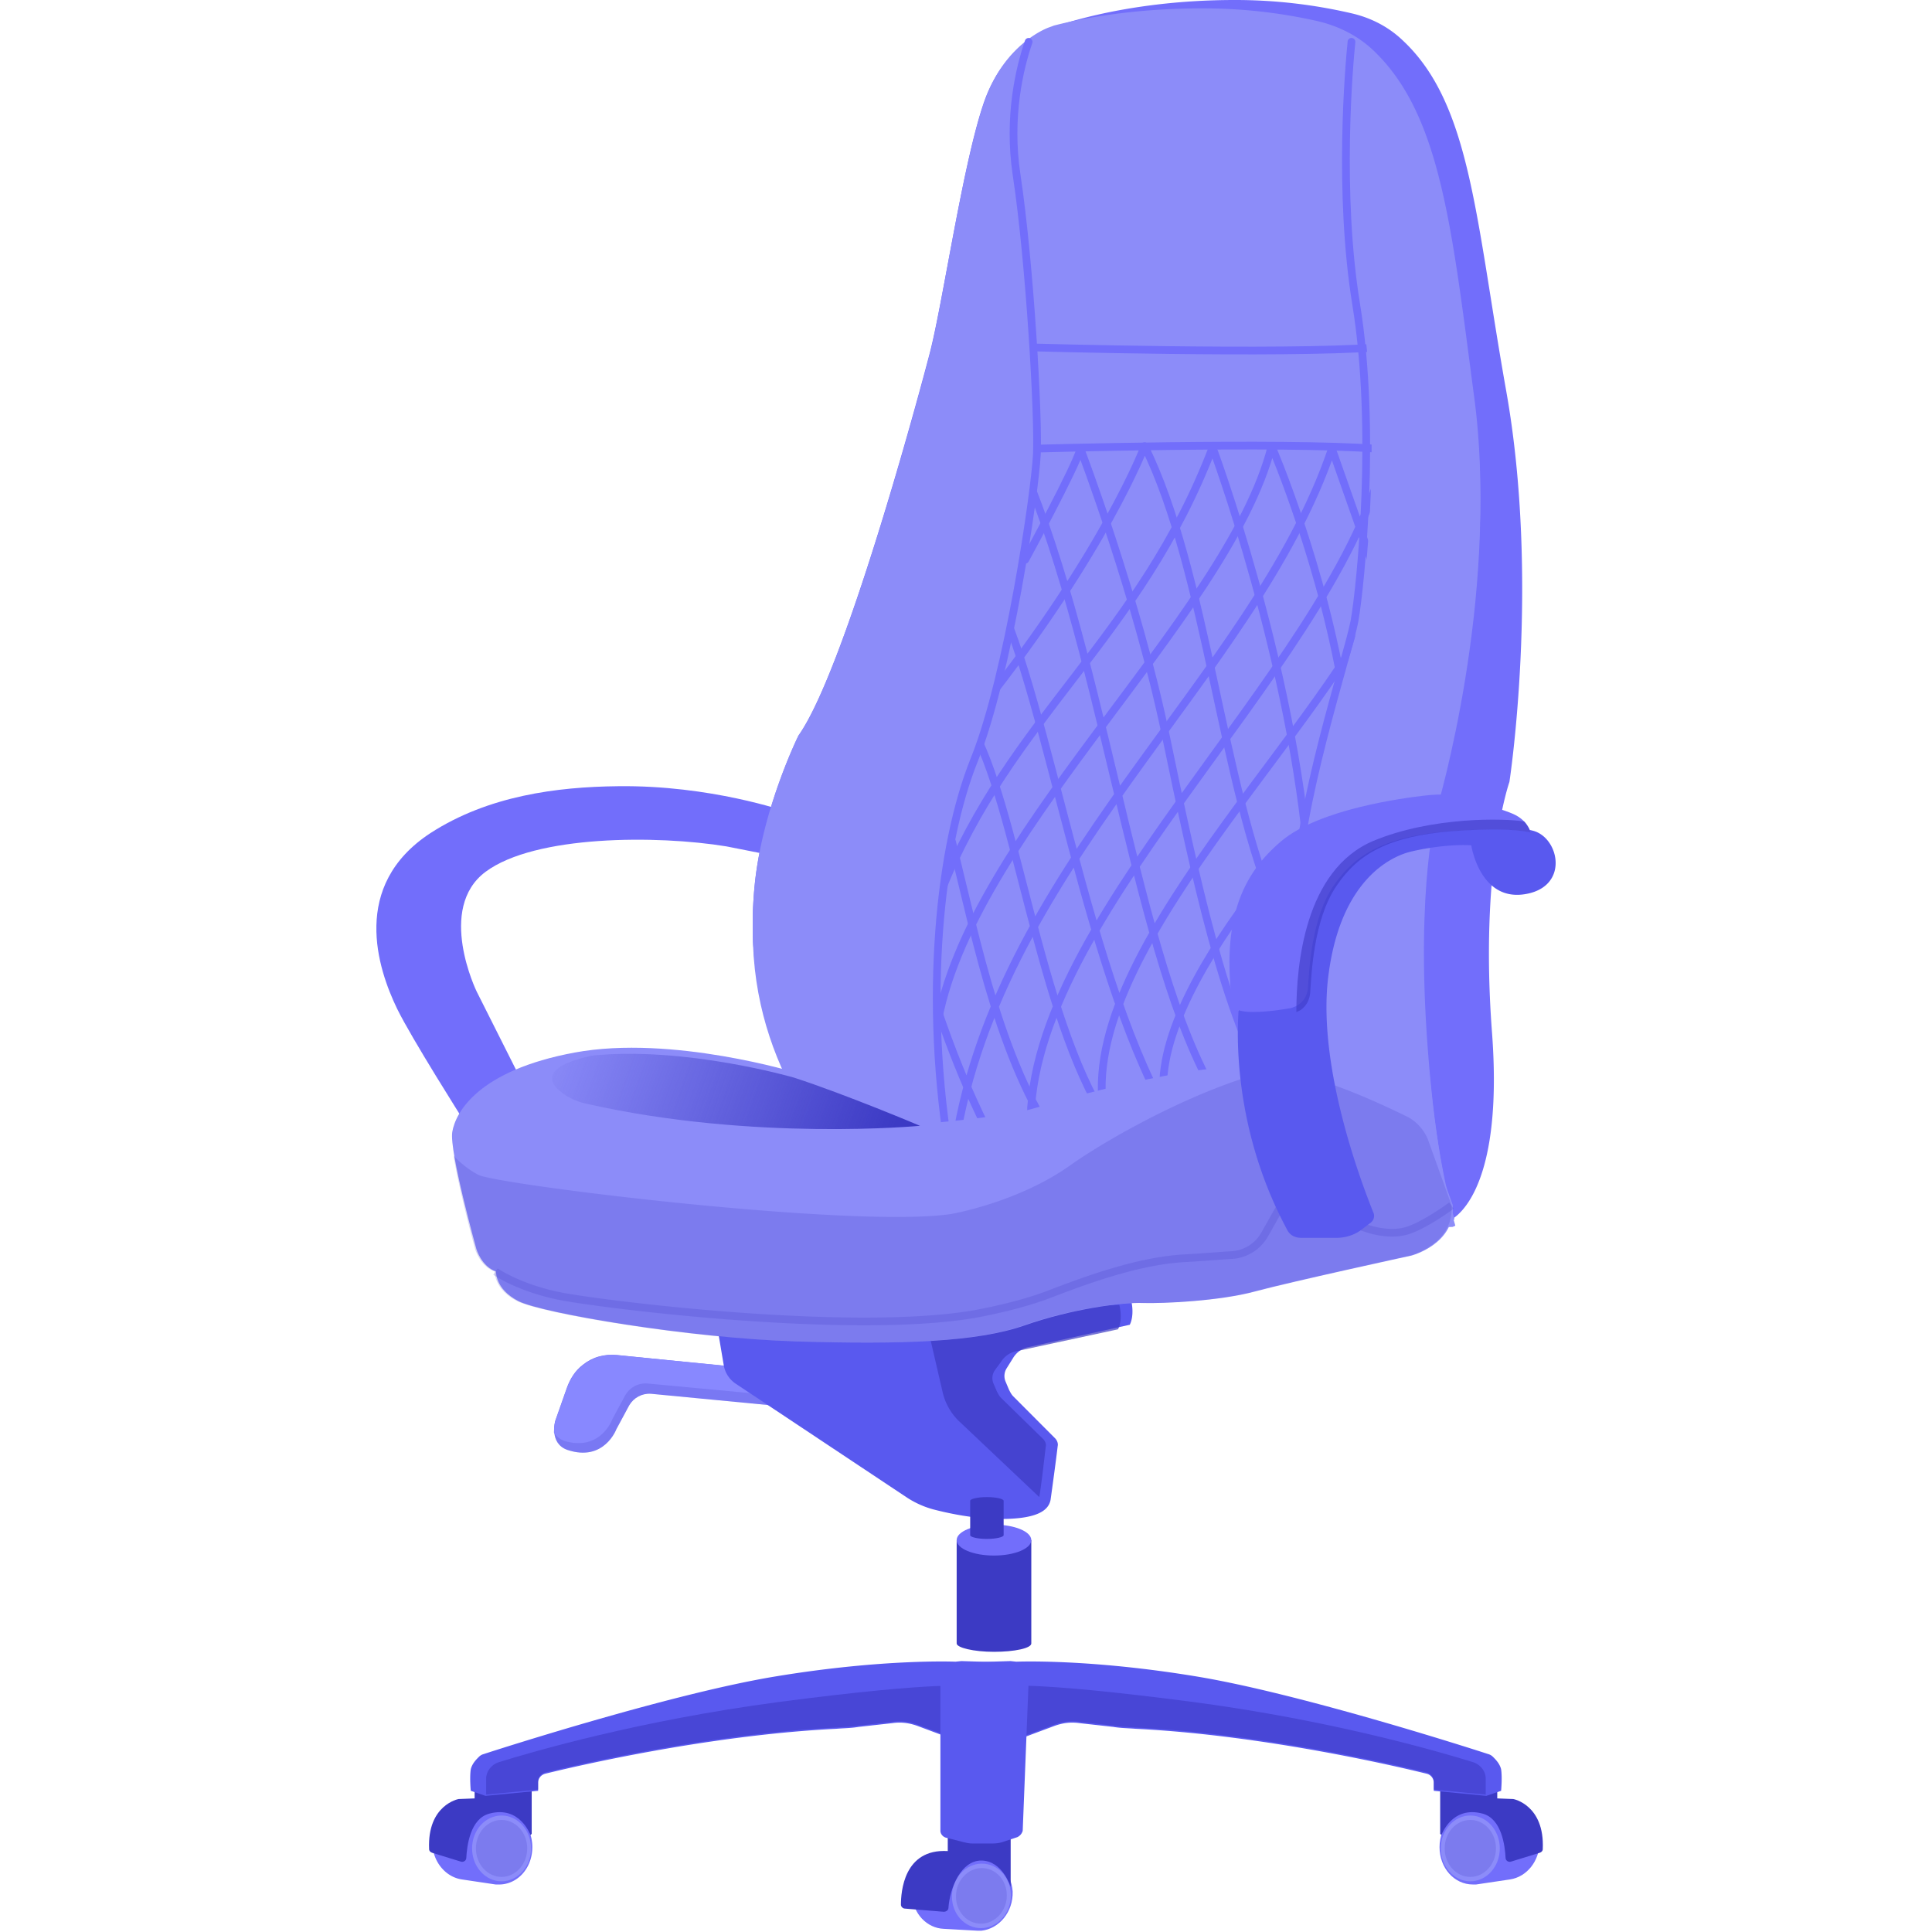 <svg xmlns="http://www.w3.org/2000/svg" width="125" height="125" viewBox="0 0 125 125">
    <defs>
        <linearGradient id="a" x1="95.656%" x2="-2.65%" y1="54.906%" y2="46.284%">
            <stop offset="0%" stop-color="#3C3AC4"/>
            <stop offset="100%" stop-color="#3C3AC4" stop-opacity="0"/>
        </linearGradient>
    </defs>
    <g fill="none" fill-rule="evenodd">
        <g fill-rule="nonzero">
            <path fill="#88F" d="M37.712 88.3c-.5.375-.832.918-1.04 1.502l-.75 2.129s-.416 1.461.791 1.879c2.373.793 3.164-1.336 3.164-1.336l.832-1.545c.292-.5.833-.793 1.416-.751l9.99.96.25-2.213-12.405-1.252c-.874-.083-1.623.125-2.248.626z"/>
            <path fill="#3C3AC4" d="M37.712 88.3c-.5.375-.832.918-1.04 1.502l-.75 2.129s-.416 1.461.791 1.879c2.373.793 3.164-1.336 3.164-1.336l.832-1.545c.292-.5.833-.793 1.416-.751l9.99.96.25-2.213-12.405-1.252c-.874-.083-1.623.125-2.248.626z" opacity=".2"/>
            <path fill="#88F" d="M39.627 91.806l.833-1.545c.29-.5.832-.793 1.415-.751l10.24.96.166-1.586-12.404-1.21c-.791-.084-1.54.166-2.165.667-.5.376-.832.918-1.04 1.503l-.75 2.129s-.083.334-.083.71c.125.208.333.417.666.542 2.373.71 3.122-1.42 3.122-1.42z"/>
            <path fill="#5959EF" d="M46.37 85.628l.458 2.713c.083.46.333.877.75 1.169l11.113 7.389a6 6 0 0 0 1.665.751c.958.25 2.498.584 4.121.626 2.623.042 3.372-.543 3.497-1.252.083-.585.374-2.714.458-3.465.041-.167-.042-.376-.167-.5l-2.706-2.714c-.124-.125-.208-.292-.29-.46l-.21-.5a.934.934 0 0 1 .084-.877l.416-.668c.209-.334.542-.584.916-.668l6.619-1.46s.333-.543.083-1.629L46.37 85.628z"/>
        </g>
        <path fill="#3C3AC4" fill-rule="nonzero" d="M64.78 88.088c.21-.326.543-.571.919-.653l6.635-1.428s.334-.53.084-1.591l-11.477.612-.876 1.06.918 3.959a3.786 3.786 0 0 0 1.169 2l5.09 4.814c.126-.734.335-2.57.418-3.264.042-.163-.042-.367-.167-.49l-2.712-2.652c-.126-.123-.209-.286-.292-.449l-.21-.49a.894.894 0 0 1 .084-.857l.418-.57z" opacity=".7"/>
        <path fill="#726EFB" fill-rule="nonzero" d="M50.866 52.508s-4.903-1.721-10.886-1.64c-3.947.042-8.393.615-12.132 3.034-5.194 3.402-3.407 8.771-2.16 11.354.914 1.885 4.32 7.255 4.32 7.255l3.615-2.828-2.784-5.534s-2.617-5.37.582-7.747c3.2-2.377 11.094-2.377 15.58-1.64l2.91.574.955-2.828z"/>
        <path fill="#726EFB" fill-rule="nonzero" d="M67.775 1.895s-2.735.948-4.061 4.573c-1.368 3.79-2.695 13.06-3.565 16.396-.87 3.337-5.554 20.599-8.497 24.76 0 0-2.32 4.696-2.818 9.598-.497 4.903.456 8.734 1.99 11.989l8.496 10.876 34.443-1.113s3.564-1.277 2.777-12.07C95.71 56.11 97.659 50.59 97.659 50.59s1.99-12.936-.207-25.295c-1.99-11.164-2.28-18.58-6.715-22.7-.912-.865-2.03-1.441-3.274-1.73A33.19 33.19 0 0 0 79.878 0c-7.46 0-12.103 1.895-12.103 1.895z"/>
        <path fill="#8C8CF9" fill-rule="nonzero" d="M95.398 25.832C93.94 14.816 93.234 7.555 88.989 3.388c-1.04-1.032-2.33-1.692-3.745-2.022a33.552 33.552 0 0 0-7.49-.825c-4.16 0-7.49.578-9.57 1.114a6.757 6.757 0 0 1-.333.124s-2.746.949-4.078 4.58c-1.373 3.795-2.705 13.078-3.579 16.42-.873 3.342-5.576 20.63-8.53 24.796 0 0-2.33 4.704-2.83 9.613-.499 4.91.458 8.747 1.998 12.006l8.53 10.893 34.58-1.114.166-.083c-.416-1.403-1.29-4.827-1.79-11.346-.832-10.81.625-15.76.625-15.76s4.077-13.533 2.455-25.952z"/>
        <g stroke="#726EFB" stroke-linecap="round" stroke-linejoin="round" stroke-width=".5">
            <path d="M66.707 22.477s16.314.456 22.374 0M66.707 29.034s16.314-.457 22.374 0"/>
            <path d="M66.333 36.213s3.28-6.017 3.57-7.18c0 0 3.653 9.546 5.521 18.551 1.868 9.006 3.819 18.26 6.89 23.157"/>
            <path d="M63.593 45.634c7.929-10.002 10.461-16.766 10.461-16.766 4.027 8.175 4.981 21.995 8.551 30.129"/>
            <path d="M60.895 57.669c4.4-11.164 12.869-16.393 17.56-28.718 0 0 5.188 13.902 6.226 27.182"/>
            <path d="M60.522 67.172c1.41-12.491 18.887-27.016 21.751-38.304 0 0 3.404 7.885 4.733 16.558"/>
            <path d="M61.684 74.85c2.449-18.592 19.427-30.835 24.491-45.816l2.906 8.258M66.707 73.521c-.872-13.57 19.095-29.713 22.79-43.616M71.356 71.612c-1.37-10.955 16.23-26.061 18.887-35.316M75.424 71.737c-1.826-7.595 12.038-21.331 12.038-21.331M66.707 31.482c5.106 12.948 7.057 32.121 12.453 40.13M65.088 39.99c3.196 7.802 5.977 26.642 11.955 34.403M63.344 48c2.782 6.058 4.317 19.753 9.133 25.729M61.6 54.473c1.62 6.557 3.239 14.857 7.265 20.086M60.439 64.64c1.494 4.565 3.445 9.006 5.687 12.367"/>
        </g>
        <path fill="#8C8CF9" fill-rule="nonzero" d="M61.468 75.216c-1.858-10.577-.702-20.534 1.527-25.988 2.23-5.454 3.964-17.27 4.088-19.667.124-2.396-.454-12.395-1.321-18.055-.62-3.925.247-7.189.867-8.8-.909.62-2.189 1.818-2.973 4.007-1.363 3.801-2.684 13.098-3.55 16.444-.868 3.347-5.533 20.659-8.465 24.832 0 0-2.312 4.71-2.808 9.627-.495 4.916.455 8.759 1.982 12.023l3.881 5.04 6.772.537zM95.397 26.298c-1.569-12.085-2.271-19.633-7.681-23.592 0 0-1.074 9.074.33 17.075 1.405 8.002.33 18.066-.124 20.458-.495 2.35-4.005 12.085-4.047 17.776-.041 5.692 1.446 16.127 4.13 20.128.372.536.743.99 1.115 1.402l4.873-.165s.083-.04.165-.082c-.413-1.402-1.28-4.826-1.775-11.342-.826-10.807.62-15.756.62-15.756s4.005-13.487 2.394-25.902z"/>
        <path stroke="#726EFB" stroke-linecap="round" stroke-linejoin="round" stroke-width=".5" d="M61.523 75.216c-1.84-10.607-.695-20.593 1.513-26.062 2.207-5.47 3.924-17.32 4.047-19.723.123-2.403-.45-12.43-1.308-18.107-.572-3.77.204-6.961.777-8.618M87.441 2.706c-.153 1.486-.882 9.744.307 17.01 1.303 8.011.306 18.086-.115 20.48-.46 2.354-3.72 12.098-3.758 17.796-.038 5.698 1.342 16.145 3.834 20.15.345.536.69.99 1.036 1.403"/>
        <path fill="#8C8CF9" fill-rule="nonzero" d="M51.578 69.423s-8.096-2.487-14.384-1.326c-6.288 1.16-7.727 3.896-7.932 5.14-.206 1.243 1.562 7.584 1.562 7.584s.328 1.12 1.274 1.45c0 0-.083 1.12 1.438 1.907 1.52.788 11.097 2.404 17.96 2.612 6.863.207 11.713.041 14.795-1.037 3.083-1.077 6.288-1.492 7.645-1.45 1.356.041 4.972-.125 7.274-.746 2.301-.622 10.11-2.321 10.11-2.321s2.877-.746 2.671-3.275l-1.52-4.227c-.247-.622-.699-1.161-1.274-1.451-1.973-.995-6.74-3.233-10.07-3.316-4.273-.083-12.123 2.072-14.055 2.694-1.973.622-7.233 1.036-7.233 1.036s-4.85-2.072-8.26-3.274z"/>
        <path fill="#3C3AC4" fill-rule="nonzero" d="M82.607 69.174c-4.603.995-10.603 4.27-13.357 6.217-3.37 2.404-7.685 3.15-7.685 3.15-6.206.954-29.262-1.865-30.618-2.528a6.154 6.154 0 0 1-1.603-1.243c.37 2.28 1.397 6.051 1.397 6.051s.33 1.12 1.274 1.45c0 0-.082 1.12 1.439 1.907 1.52.788 11.096 2.404 17.96 2.612 6.863.207 11.713.041 14.795-1.037 3.082-1.077 6.288-1.492 7.644-1.45 1.357.041 4.973-.125 7.275-.746 2.301-.622 10.11-2.321 10.11-2.321s2.877-.746 2.671-3.275l-1.52-4.227a2.916 2.916 0 0 0-1.274-1.451c-1.685-.83-5.384-2.57-8.508-3.109z" opacity=".2"/>
        <path stroke="#3C3AC4" stroke-width=".5" d="M32.057 82.272s1.48 1.036 4.11 1.575c2.63.539 18.617 2.528 26.713 1.202 0 0 2.754-.456 4.932-1.285 2.178-.829 5.836-2.238 9-2.363 1.316-.082 2.302-.165 3-.207a2.631 2.631 0 0 0 2.014-1.326l1.192-2.114 5.466 1.74s1.274.457 2.425.167c1.15-.29 3-1.658 3-1.658" opacity=".2"/>
        <path fill="#5959EF" fill-rule="nonzero" d="M80.48 63.942l-.293.892s-.967 7.22 3.11 14.766c.168.324.504.487.882.487h2.312c.588 0 1.177-.203 1.597-.528l.588-.446a.55.55 0 0 0 .169-.69c-.715-1.784-3.53-9.126-2.942-14.927.714-6.653 4.202-8.113 5.38-8.397 1.176-.284 2.815-.487 3.908-.406 0 0 .546 3.61 3.446 3.164 2.9-.446 2.27-3.61.589-4.097-1.682-.486-9.457-.73-9.457-.73s-7.65 1.42-9.288 10.912z"/>
        <path fill="#726EFB" fill-rule="nonzero" d="M79.725 64.944s-.123.532 1.358.532c1.112 0 2.387-.245 2.387-.245s1.03-.164 1.153-1.27c.082-1.104.205-4.624 1.728-6.752 1.4-2.005 3.375-3.11 7.49-3.437 4.074-.287 5.185.081 5.185.081s-.123-.654-.947-1.105c-.823-.45-4.156-1.268-4.156-1.268s-.453-.164-1.81 0c-1.359.163-6.75.86-9.219 2.946-2.469 2.088-3.868 4.993-3.169 10.518z"/>
        <path fill="#3C3AC4" fill-rule="nonzero" d="M84.77 64.219c.082-1.132.204-4.737 1.711-6.917 1.385-2.054 3.34-3.186 7.413-3.52 4.032-.294 5.132.083 5.132.083s-.081-.335-.407-.713c-1.263-.21-5.947-.335-9.775 1.258-4.44 1.886-4.97 8.048-4.97 11.066.286-.084.815-.419.897-1.257z" opacity=".6"/>
        <path fill="url(#a)" fill-rule="nonzero" d="M35.173 72.839s-4.752-2.012-8.152-3.117c0 0-7.045-2.05-13.108-1.42-3.318.75-2.744 1.775-1.884 2.407.45.355 1.024.591 1.597.71 10.815 2.445 21.547 1.42 21.547 1.42z" transform="translate(24.35)"/>
        <g fill-rule="nonzero" transform="translate(61.688 99.026)">
            <path fill="#3C3AC4" d="M.208.618v6.687c0 .27 1.082.541 2.414.541s2.415-.232 2.415-.54V.617H.208z"/>
            <ellipse cx="2.622" cy=".618" fill="#726EFB" rx="2.414" ry="1"/>
        </g>
        <path fill="#3C3AC4" fill-rule="nonzero" d="M63.853 96.861c-.601 0-1.082.12-1.082.24v2.227c0 .12.48.24 1.082.24.601 0 1.082-.12 1.082-.24V97.1c0-.12-.48-.239-1.082-.239z"/>
        <g fill-rule="nonzero" transform="translate(27.597 107.143)">
            <path fill="#726EFB" d="M4.812 9.95l-1.7-.245a2.478 2.478 0 0 0-.581-.082h-.042C1.328 9.623.373 10.73.373 12.04c0 1.229.83 2.253 1.909 2.416l2.199.328h.207c1.203 0 2.157-1.065 2.157-2.416 0-1.31-.912-2.334-2.033-2.416z"/>
            <ellipse cx="4.854" cy="12.449" fill="#8C8CF9" rx="1.908" ry="2.129"/>
            <ellipse cx="4.854" cy="12.449" fill="#3C3AC4" opacity=".2" rx="1.659" ry="1.843"/>
            <path fill="#3C3AC4" d="M3.111 8.436v.778l-1.037.04S.041 9.625.166 12.49c0 .123.083.205.207.245l1.867.574c.166.04.332-.082.332-.246.042-.778.25-2.539 1.494-2.866 1.991-.533 2.655 1.392 2.655 1.392l.083-.082v-3.03H3.11v-.041z"/>
            <path fill="#5959EF" d="M34.6.328l-.374.04s-4.605-.204-11.574.942c-6.555 1.065-17.59 4.587-18.96 5.037a.67.67 0 0 0-.29.164c-.166.164-.456.45-.54.82-.082.531 0 1.391 0 1.391l.955.328 3.402-.328V8.19c0-.246.166-.491.456-.573 1.991-.492 10.579-2.498 18.835-2.908.498-.04.954-.04 1.452-.123l2.199-.245c.58-.082 1.12 0 1.659.204l1.867.697h3.485V.41L34.6.328z"/>
            <path fill="#3C3AC4" d="M22.693 2.99C13.773 4.176 6.887 6.182 4.646 6.88c-.456.163-.788.573-.788 1.064v1.024l3.36-.328v-.532c0-.246.167-.491.457-.573 1.991-.492 10.579-2.498 18.835-2.908.498-.04.954-.04 1.452-.122l2.199-.246c.58-.082 1.12 0 1.659.205l1.867.696h1.12l.124-3.235c-.083.082-1.286-.369-12.238 1.064z" opacity=".6"/>
        </g>
        <g fill-rule="nonzero" transform="translate(62.77 107.143)">
            <path fill="#726EFB" d="M32.4 9.95l1.702-.245c.166-.04.373-.082.58-.082h.042c1.162 0 2.116 1.106 2.116 2.416 0 1.229-.83 2.253-1.909 2.416l-2.198.328h-.208c-1.203 0-2.157-1.065-2.157-2.416 0-1.31.913-2.334 2.033-2.416z"/>
            <ellipse cx="32.359" cy="12.449" fill="#8C8CF9" rx="1.908" ry="2.129"/>
            <ellipse cx="32.359" cy="12.449" fill="#3C3AC4" opacity=".2" rx="1.659" ry="1.843"/>
            <path fill="#3C3AC4" d="M34.102 8.436v.778l1.037.04s2.033.37 1.908 3.236c0 .123-.083.205-.207.245l-1.867.574c-.166.04-.332-.082-.332-.246-.041-.778-.249-2.539-1.493-2.866-1.992-.533-2.656 1.392-2.656 1.392l-.083-.082v-3.03h3.693v-.041z"/>
            <path fill="#5959EF" d="M2.614.328l.373.04s4.605-.204 11.575.942c6.555 1.065 17.59 4.587 18.959 5.037a.67.67 0 0 1 .29.164c.166.164.457.45.54.82.083.531 0 1.391 0 1.391l-.955.328-3.401-.328V8.19a.604.604 0 0 0-.457-.573c-1.991-.492-10.579-2.498-18.835-2.908-.497-.04-.954-.04-1.452-.123l-2.198-.245c-.581-.082-1.12 0-1.66.204l-1.867.697H.041V.41L2.614.328z"/>
            <path fill="#3C3AC4" d="M14.52 2.99c8.92 1.187 15.806 3.193 18.047 3.89.456.163.788.573.788 1.064v1.024l-3.36-.328v-.532a.604.604 0 0 0-.457-.573c-1.991-.492-10.579-2.498-18.835-2.908-.497-.04-.954-.04-1.452-.122l-2.198-.246c-.581-.082-1.12 0-1.66.205l-1.867.696H2.49l-.124-3.235c0 .082 1.203-.369 12.155 1.064z" opacity=".6"/>
        </g>
        <g fill-rule="nonzero">
            <g transform="translate(58.766 120.09)">
                <path fill="#726EFB" d="M4.589.123L2.857.04C2.684 0 2.467 0 2.294 0h-.043C1.082.123.173 1.268.26 2.537c.043 1.186.952 2.127 2.034 2.168l2.208.123h.217C5.887 4.705 6.797 3.6 6.753 2.29 6.667 1.023 5.714.081 4.59.123z"/>
                <ellipse cx="4.73" cy="2.573" fill="#8C8CF9" rx="2.088" ry="1.904" transform="rotate(-84.41 4.73 2.573)"/>
                <ellipse cx="4.73" cy="2.573" fill="#3C3AC4" opacity=".2" rx="1.801" ry="1.644" transform="rotate(-84.41 4.73 2.573)"/>
            </g>
            <path fill="#3C3AC4" d="M58.55 123.486c-.13 0-.26-.123-.26-.245 0-.819.173-3.642 3.03-3.478v-1.268h4.07v3.6s-.52-1.718-1.905-1.718c-1.299 0-2.035 1.759-2.121 3.068 0 .123-.13.246-.303.246l-2.511-.205z"/>
            <path fill="#5959EF" d="M60.844 108.552v9.902c0 .204.173.409.39.45l1.125.286c.173.041.347.082.52.082h1.385c.217 0 .476-.04.693-.123l.866-.286a.658.658 0 0 0 .346-.41l.39-9.86-5.715-.04z"/>
        </g>
    </g>
</svg>
